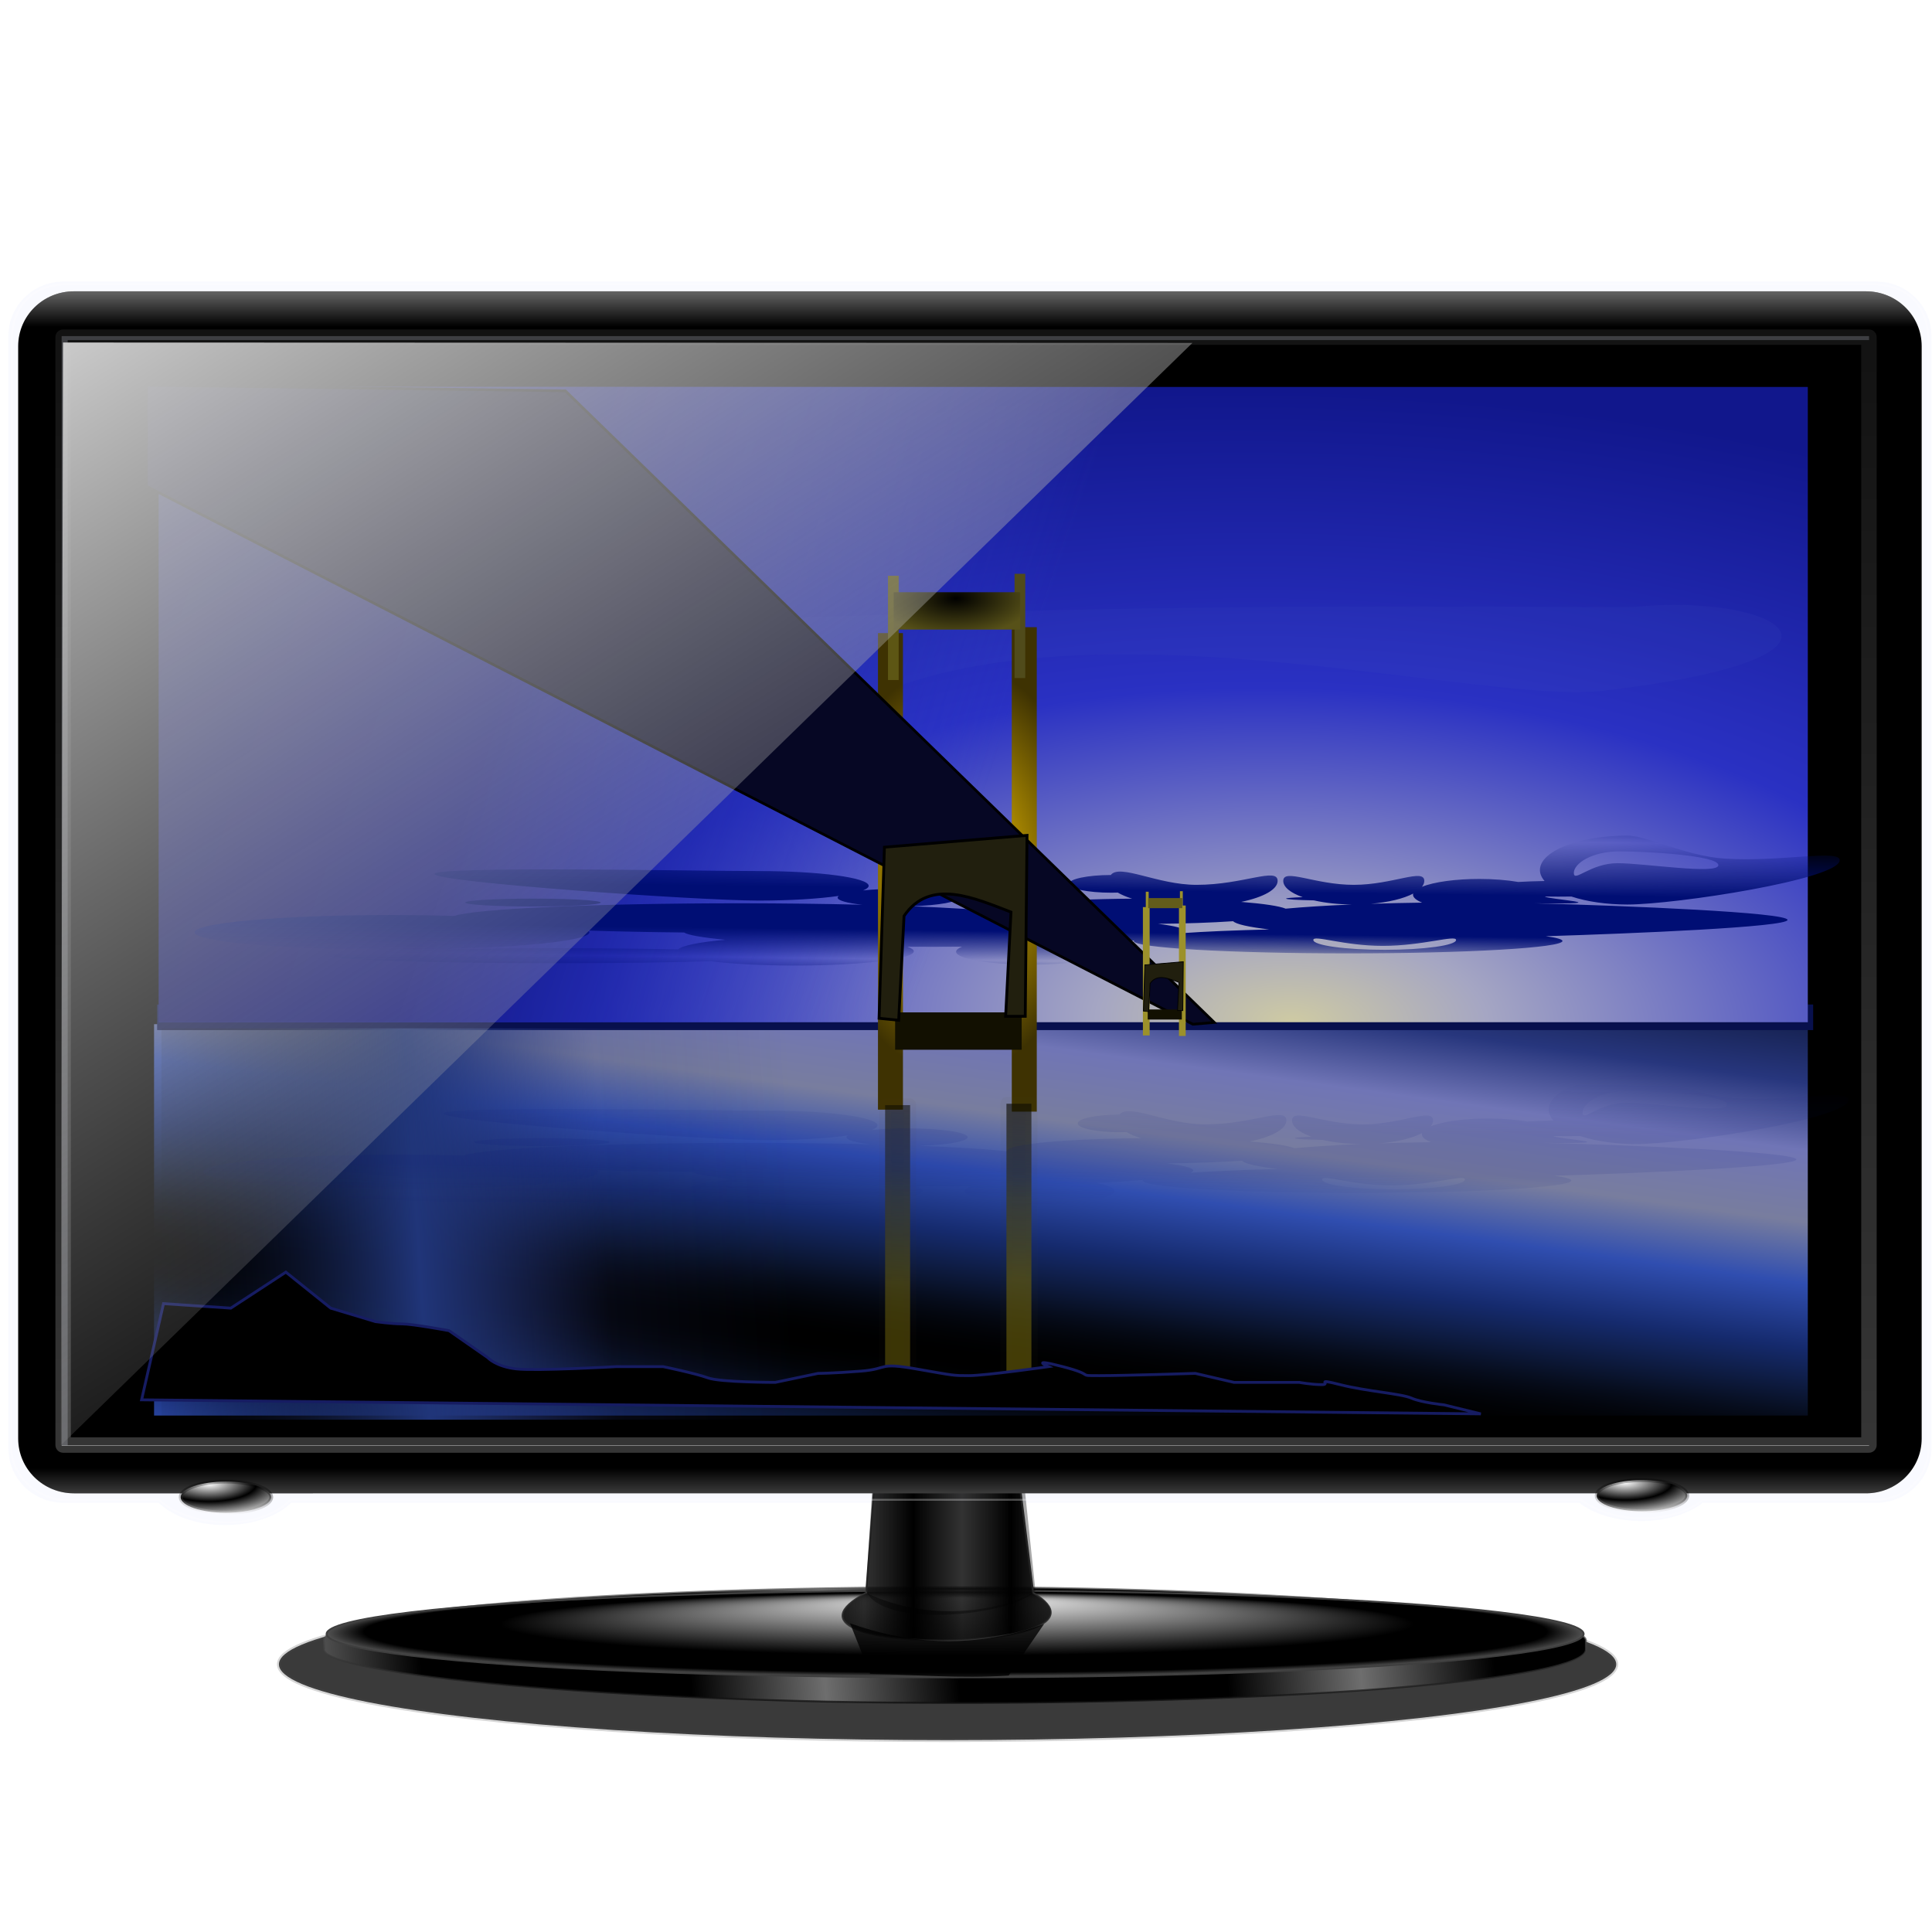 <?xml version="1.0" encoding="UTF-8" standalone="no"?>
<svg
   xmlns:dc="http://purl.org/dc/elements/1.1/"
   xmlns:cc="http://creativecommons.org/ns#"
   xmlns:rdf="http://www.w3.org/1999/02/22-rdf-syntax-ns#"
   xmlns:svg="http://www.w3.org/2000/svg"
   xmlns="http://www.w3.org/2000/svg"
   xmlns:xlink="http://www.w3.org/1999/xlink"
   xmlns:sodipodi="http://sodipodi.sourceforge.net/DTD/sodipodi-0.dtd"
   xmlns:inkscape="http://www.inkscape.org/namespaces/inkscape"
   sodipodi:docname="gnome-fs-desktop.svg"
   viewBox="0 0 256 256"
   height="256"
   width="256"
   inkscape:version="1.0 (4035a4f, 2020-05-01)"
   version="1.1"
   id="svg2">
  <defs
     id="defs6">
    <linearGradient
       inkscape:collect="always"
       id="linearGradient4343">
      <stop
         style="stop-color:#d1d1d1;stop-opacity:1"
         offset="0"
         id="stop4345" />
      <stop
         style="stop-color:#9d9d9d;stop-opacity:0.102"
         offset="1"
         id="stop4347" />
    </linearGradient>
    <linearGradient
       inkscape:collect="always"
       id="linearGradient4256">
      <stop
         style="stop-color:#000000;stop-opacity:1;"
         offset="0"
         id="stop4258" />
      <stop
         style="stop-color:#6b600a;stop-opacity:1"
         offset="1"
         id="stop4260" />
    </linearGradient>
    <linearGradient
       inkscape:collect="always"
       id="linearGradient4238">
      <stop
         style="stop-color:#ffcd00;stop-opacity:1"
         offset="0"
         id="stop4240" />
      <stop
         style="stop-color:#3e3202;stop-opacity:1"
         offset="1"
         id="stop4242" />
    </linearGradient>
    <linearGradient
       inkscape:collect="always"
       id="linearGradient4226">
      <stop
         style="stop-color:#000000;stop-opacity:1"
         offset="0"
         id="stop4228" />
      <stop
         style="stop-color:#575118;stop-opacity:1"
         offset="1"
         id="stop4230" />
    </linearGradient>
    <linearGradient
       id="linearGradient4594"
       inkscape:collect="always">
      <stop
         id="stop4596"
         offset="0"
         style="stop-color:#162252;stop-opacity:0" />
      <stop
         style="stop-color:#27367d;stop-opacity:0.146"
         offset="0.294"
         id="stop4598" />
      <stop
         style="stop-color:#203579;stop-opacity:1"
         offset="0.578"
         id="stop4604" />
      <stop
         id="stop4610"
         offset="1"
         style="stop-color:#000000;stop-opacity:0" />
    </linearGradient>
    <linearGradient
       id="linearGradient4562"
       inkscape:collect="always">
      <stop
         id="stop4564"
         offset="0"
         style="stop-color:#2a39cf;stop-opacity:0" />
      <stop
         style="stop-color:#111680;stop-opacity:1"
         offset="0.529"
         id="stop4568" />
      <stop
         id="stop4570"
         offset="1"
         style="stop-color:#101456;stop-opacity:1" />
    </linearGradient>
    <linearGradient
       inkscape:collect="always"
       id="linearGradient4524">
      <stop
         style="stop-color:#000e74;stop-opacity:0"
         offset="0"
         id="stop4526" />
      <stop
         id="stop4534"
         offset="0.234"
         style="stop-color:#000e74;stop-opacity:1;" />
      <stop
         id="stop4532"
         offset="0.571"
         style="stop-color:#000e74;stop-opacity:1" />
      <stop
         style="stop-color:#000e74;stop-opacity:0;"
         offset="1"
         id="stop4528" />
    </linearGradient>
    <linearGradient
       inkscape:collect="always"
       id="linearGradient4164">
      <stop
         style="stop-color:#cecaa3;stop-opacity:1"
         offset="0"
         id="stop4166" />
      <stop
         id="stop4174"
         offset="0.148"
         style="stop-color:#a5a6c3;stop-opacity:1" />
      <stop
         id="stop4172"
         offset="0.529"
         style="stop-color:#2a31c3;stop-opacity:1" />
      <stop
         style="stop-color:#11178c;stop-opacity:1"
         offset="1"
         id="stop4168" />
    </linearGradient>
    <linearGradient
       inkscape:collect="always"
       id="linearGradient4142">
      <stop
         style="stop-color:#162252;stop-opacity:1"
         offset="0"
         id="stop4144" />
      <stop
         id="stop4150"
         offset="0.129"
         style="stop-color:#27367d;stop-opacity:1" />
      <stop
         style="stop-color:#7075b6;stop-opacity:1"
         offset="0.28"
         id="stop4152" />
      <stop
         id="stop4158"
         offset="0.441"
         style="stop-color:#787d9e;stop-opacity:1" />
      <stop
         id="stop4154"
         offset="0.578"
         style="stop-color:#304eb0;stop-opacity:1" />
      <stop
         style="stop-color:#152a6d;stop-opacity:1"
         offset="0.723"
         id="stop4156" />
      <stop
         id="stop4160"
         offset="0.859"
         style="stop-color:#18306d;stop-opacity:0.333" />
      <stop
         style="stop-color:#000000;stop-opacity:0"
         offset="1"
         id="stop4146" />
    </linearGradient>
    <linearGradient
       inkscape:collect="always"
       xlink:href="#linearGradient4142"
       id="linearGradient4148"
       x1="444.462"
       y1="194.006"
       x2="426.081"
       y2="342.174"
       gradientUnits="userSpaceOnUse"
       gradientTransform="matrix(0.359,0,0,0.394,19.226,51.169)"
       spreadMethod="reflect" />
    <radialGradient
       inkscape:collect="always"
       xlink:href="#linearGradient4164"
       id="radialGradient4170"
       cx="382.364"
       cy="401.528"
       fx="382.364"
       fy="401.528"
       r="306.291"
       gradientTransform="matrix(0.571,0.014,-0.006,0.273,-44.71,20.424)"
       gradientUnits="userSpaceOnUse" />
    <filter
       inkscape:label="Swirl"
       inkscape:menu="Distort"
       inkscape:menu-tooltip="Paint objects with a transparent turbulence which wraps around color edges"
       height="1.4"
       y="-0.2"
       width="1.4"
       x="-0.2"
       style="color-interpolation-filters:sRGB"
       id="filter4225">
      <feGaussianBlur
         stdDeviation="3"
         result="result10"
         id="feGaussianBlur4227" />
      <feBlend
         in2="result10"
         mode="normal"
         in="result10"
         result="fbSourceGraphic"
         id="feBlend4229" />
      <feGaussianBlur
         stdDeviation="3"
         result="result8"
         in="fbSourceGraphic"
         id="feGaussianBlur4231" />
      <feTurbulence
         seed="0"
         result="result7"
         type="fractalNoise"
         numOctaves="1"
         baseFrequency="0.2"
         id="feTurbulence4233" />
      <feComposite
         in2="result8"
         result="result6"
         operator="in"
         in="result8"
         id="feComposite4235" />
      <feDisplacementMap
         in2="result6"
         in="result7"
         xChannelSelector="R"
         yChannelSelector="G"
         scale="50"
         result="result4"
         id="feDisplacementMap4237" />
      <feComposite
         in2="result4"
         result="result2"
         operator="arithmetic"
         in="result8"
         k1="1"
         k3="1"
         id="feComposite4239"
         k2="0"
         k4="0" />
      <feComposite
         in2="result2"
         result="fbSourceGraphic"
         in="fbSourceGraphic"
         operator="in"
         id="feComposite4241" />
      <feDisplacementMap
         in2="result4"
         yChannelSelector="G"
         scale="50"
         xChannelSelector="R"
         id="feDisplacementMap4243" />
    </filter>
    <filter
       inkscape:label="Clouds"
       inkscape:menu="Overlays"
       inkscape:menu-tooltip="Airy, fluffy, sparse white clouds"
       style="color-interpolation-filters:sRGB"
       id="filter4394">
      <feTurbulence
         numOctaves="3"
         baseFrequency="0.040 0.107"
         type="fractalNoise"
         id="feTurbulence4396" />
      <feColorMatrix
         result="result0"
         values="1 0 0 0 0 0 1 0 0 0 0 0 1 0 0 0 0 0 5 -2.7"
         id="feColorMatrix4398" />
      <feFlood
         flood-opacity="1"
         flood-color="rgb(255,255,255)"
         id="feFlood4400" />
      <feComposite
         operator="in"
         in2="result0"
         id="feComposite4402" />
      <feComposite
         operator="atop"
         in2="SourceGraphic"
         id="feComposite4404" />
    </filter>
    <filter
       inkscape:label="Leaves"
       inkscape:menu="Scatter"
       inkscape:menu-tooltip="Leaves on the ground in Fall, or living foliage"
       style="color-interpolation-filters:sRGB"
       id="filter4408">
      <feTurbulence
         baseFrequency="0.09"
         numOctaves="5"
         type="fractalNoise"
         result="result6"
         id="feTurbulence4410" />
      <feColorMatrix
         values="1 0 0 0 0 0 1 0 0 0 0 0 1 0 0 0 0 0 4.9 -2.9 "
         result="result5"
         in="result6"
         id="feColorMatrix4412" />
      <feComposite
         in2="result5"
         operator="in"
         in="SourceGraphic"
         id="feComposite4414" />
      <feMorphology
         result="result3"
         radius="6"
         operator="dilate"
         id="feMorphology4416" />
      <feTurbulence
         baseFrequency="0.2"
         numOctaves="1"
         type="fractalNoise"
         result="result91"
         id="feTurbulence4418" />
      <feDisplacementMap
         result="result4"
         scale="15"
         yChannelSelector="G"
         xChannelSelector="R"
         in="result3"
         in2="result91"
         id="feDisplacementMap4420" />
      <feComposite
         in2="result4"
         operator="arithmetic"
         result="result2"
         k1="0.5"
         k3="1"
         id="feComposite4422"
         k2="0"
         k4="0" />
      <feConvolveMatrix
         order="3 3"
         kernelMatrix="1 0 0 0 2 0 0 0 -1 "
         targetX="0"
         targetY="0"
         divisor="1.5"
         edgeMode="duplicate"
         in="result2"
         id="feConvolveMatrix4424" />
    </filter>
    <linearGradient
       inkscape:collect="always"
       xlink:href="#linearGradient4524"
       id="linearGradient4530"
       x1="434.207"
       y1="175.279"
       x2="434.922"
       y2="133.277"
       gradientUnits="userSpaceOnUse"
       spreadMethod="reflect"
       gradientTransform="matrix(1.581,0,0,1,-377.989,-71.419)" />
    <filter
       inkscape:collect="always"
       style="color-interpolation-filters:sRGB"
       id="filter4542"
       x="-0.006"
       width="1.013"
       y="-0.09"
       height="1.18">
      <feGaussianBlur
         inkscape:collect="always"
         stdDeviation="1.636"
         id="feGaussianBlur4544" />
    </filter>
    <linearGradient
       inkscape:collect="always"
       xlink:href="#linearGradient4562"
       id="linearGradient4560"
       x1="398.294"
       y1="208.736"
       x2="-5.105"
       y2="-3.974"
       gradientUnits="userSpaceOnUse"
       gradientTransform="matrix(0.252,0,0,0.394,20.722,51.169)" />
    <linearGradient
       inkscape:collect="always"
       xlink:href="#linearGradient4594"
       id="linearGradient4574"
       gradientUnits="userSpaceOnUse"
       gradientTransform="matrix(0.136,0,0,0.394,20.936,51.717)"
       spreadMethod="reflect"
       x1="614.96"
       y1="224.309"
       x2="-8.802"
       y2="341.326" />
    <filter
       inkscape:collect="always"
       style="color-interpolation-filters:sRGB"
       id="filter4650"
       x="-0.051"
       width="1.102"
       y="-0.028"
       height="1.056">
      <feGaussianBlur
         inkscape:collect="always"
         stdDeviation="1.156"
         id="feGaussianBlur4652" />
    </filter>
    <radialGradient
       inkscape:collect="always"
       xlink:href="#linearGradient4226"
       id="radialGradient4232"
       cx="297.36"
       cy="67.484"
       fx="297.36"
       fy="67.484"
       r="23.51"
       gradientTransform="matrix(0.442,-0.007,0.003,0.213,-4.981,66.982)"
       gradientUnits="userSpaceOnUse" />
    <radialGradient
       inkscape:collect="always"
       xlink:href="#linearGradient4238"
       id="radialGradient4244"
       cx="297.682"
       cy="162.519"
       fx="297.682"
       fy="162.519"
       r="29.47"
       gradientTransform="matrix(1.696,0.025,-0.034,2.34,-201.517,-225.207)"
       gradientUnits="userSpaceOnUse" />
    <linearGradient
       inkscape:collect="always"
       xlink:href="#linearGradient4256"
       id="linearGradient4262"
       x1="301.425"
       y1="236.76"
       x2="302.736"
       y2="300.987"
       gradientUnits="userSpaceOnUse" />
    <radialGradient
       inkscape:collect="always"
       xlink:href="#linearGradient4238"
       id="radialGradient4238"
       gradientUnits="userSpaceOnUse"
       gradientTransform="matrix(1.696,0.025,-0.034,2.34,-201.517,-225.207)"
       cx="297.682"
       cy="162.519"
       fx="297.682"
       fy="162.519"
       r="29.47" />
    <radialGradient
       inkscape:collect="always"
       xlink:href="#linearGradient4238"
       id="radialGradient4240"
       gradientUnits="userSpaceOnUse"
       gradientTransform="matrix(1.696,0.025,-0.034,2.34,-201.517,-225.207)"
       cx="297.682"
       cy="162.519"
       fx="297.682"
       fy="162.519"
       r="29.47" />
    <linearGradient
       inkscape:collect="always"
       xlink:href="#linearGradient4256"
       id="linearGradient4242"
       gradientUnits="userSpaceOnUse"
       x1="301.425"
       y1="236.76"
       x2="302.736"
       y2="300.987" />
    <linearGradient
       inkscape:collect="always"
       xlink:href="#linearGradient4256"
       id="linearGradient4244"
       gradientUnits="userSpaceOnUse"
       x1="301.425"
       y1="236.76"
       x2="302.736"
       y2="300.987" />
    <linearGradient
       id="linearGradient3460">
      <stop
         stop-opacity="1"
         stop-color="#ffffff"
         id="stop3462" />
      <stop
         stop-opacity="1"
         stop-color="#000000"
         offset="1"
         id="stop3464" />
    </linearGradient>
    <linearGradient
       id="linearGradient3444">
      <stop
         stop-opacity="1"
         stop-color="#000000"
         id="stop3446" />
      <stop
         stop-opacity="1"
         stop-color="#ffffff"
         id="stop3448"
         offset="1" />
    </linearGradient>
    <linearGradient
       id="linearGradient3412">
      <stop
         stop-opacity="1"
         stop-color="#b9b9b9"
         id="stop3414" />
      <stop
         stop-opacity="1"
         stop-color="#3d3d3d"
         id="stop3416"
         offset="1" />
    </linearGradient>
    <linearGradient
       id="linearGradient3392">
      <stop
         stop-opacity="0.609"
         stop-color="#ffffff"
         id="stop3394" />
      <stop
         stop-opacity="0"
         stop-color="#ffffff"
         id="stop3396"
         offset="1" />
    </linearGradient>
    <linearGradient
       id="linearGradient3211">
      <stop
         stop-opacity="0.615"
         stop-color="#000000"
         id="stop3213" />
      <stop
         stop-opacity="0.218"
         stop-color="#000000"
         offset="1"
         id="stop3215" />
    </linearGradient>
    <linearGradient
       id="linearGradient3201">
      <stop
         stop-opacity="1"
         stop-color="#000000"
         id="stop3203" />
      <stop
         stop-opacity="0.81"
         stop-color="#232323"
         id="stop3205"
         offset="1" />
    </linearGradient>
    <linearGradient
       id="linearGradient3180">
      <stop
         stop-opacity="1"
         stop-color="#000000"
         id="stop3182" />
      <stop
         stop-opacity="1"
         stop-color="#5b5b5b"
         id="stop3184"
         offset="1" />
    </linearGradient>
    <linearGradient
       id="linearGradient3170">
      <stop
         stop-opacity="1"
         stop-color="#000000"
         id="stop3172" />
      <stop
         stop-opacity="1"
         stop-color="#000000"
         offset="0.5"
         id="stop3178" />
      <stop
         stop-opacity="1"
         stop-color="#6e6e6e"
         id="stop3174"
         offset="1" />
    </linearGradient>
    <linearGradient
       id="linearGradient3158">
      <stop
         stop-opacity="1"
         stop-color="#ffffff"
         id="stop3160" />
      <stop
         stop-opacity="1"
         stop-color="#000000"
         offset="0.727"
         id="stop3166" />
      <stop
         stop-opacity="1"
         stop-color="#000000"
         id="stop3168"
         offset="0.941" />
      <stop
         stop-opacity="1"
         stop-color="#515151"
         id="stop3162"
         offset="1" />
    </linearGradient>
    <linearGradient
       id="linearGradient3715">
      <stop
         stop-opacity="0"
         stop-color="#ffffff"
         id="stop3717" />
      <stop
         stop-opacity="0"
         stop-color="#ffffff"
         offset="0.752"
         id="stop3743" />
      <stop
         stop-opacity="1"
         stop-color="#00168f"
         id="stop3745"
         offset="0.768" />
      <stop
         stop-opacity="0"
         stop-color="#ffffff"
         offset="0.784"
         id="stop3747" />
      <stop
         stop-opacity="0"
         stop-color="#ffffff"
         offset="0.807"
         id="stop3733" />
      <stop
         stop-opacity="1"
         stop-color="#00138d"
         id="stop3741"
         offset="0.823" />
      <stop
         stop-opacity="1"
         stop-color="#00148e"
         id="stop3735"
         offset="0.872" />
      <stop
         stop-opacity="0"
         stop-color="#ffffff"
         offset="0.882"
         id="stop3737" />
      <stop
         stop-opacity="0"
         stop-color="#ffffff"
         offset="0.892"
         id="stop3729" />
      <stop
         stop-opacity="1"
         stop-color="#000e6b"
         id="stop3731"
         offset="0.906" />
      <stop
         stop-opacity="1"
         stop-color="#001283"
         offset="0.949"
         id="stop3739" />
      <stop
         stop-opacity="0"
         stop-color="#ffffff"
         offset="0.96"
         id="stop3723" />
      <stop
         stop-opacity="0"
         stop-color="#ffffff"
         id="stop3725"
         offset="0.973" />
      <stop
         stop-opacity="1"
         stop-color="#000589"
         offset="0.983"
         id="stop3727" />
      <stop
         stop-opacity="0"
         stop-color="#ffffff"
         id="stop3719"
         offset="1" />
    </linearGradient>
    <linearGradient
       id="linearGradient3578">
      <stop
         stop-opacity="1"
         stop-color="#000000"
         id="stop3580" />
      <stop
         stop-opacity="1"
         stop-color="#050646"
         id="stop3582"
         offset="1" />
    </linearGradient>
    <linearGradient
       id="linearGradient3385">
      <stop
         stop-opacity="1"
         stop-color="#000eff"
         id="stop3387" />
      <stop
         stop-opacity="0"
         stop-color="#000000"
         offset="1"
         id="stop3389" />
    </linearGradient>
    <linearGradient
       id="linearGradient3395">
      <stop
         stop-opacity="0.553"
         stop-color="#bcc1ec"
         id="stop3403" />
      <stop
         stop-opacity="0"
         stop-color="#000000"
         offset="1"
         id="stop3399" />
    </linearGradient>
    <linearGradient
       id="linearGradient3435">
      <stop
         stop-opacity="0.863"
         stop-color="#ffffff"
         id="stop3437" />
      <stop
         stop-opacity="1"
         stop-color="#ffffff"
         offset="0.655"
         id="stop3441" />
      <stop
         stop-opacity="0"
         stop-color="#e4e6ff"
         offset="1"
         id="stop3439" />
    </linearGradient>
    <linearGradient
       id="linearGradient4102">
      <stop
         stop-opacity="1"
         stop-color="#00010c"
         id="stop4104" />
      <stop
         stop-opacity="1"
         stop-color="#000000"
         id="stop4106"
         offset="0.611" />
      <stop
         stop-opacity="1"
         stop-color="#537aff"
         offset="1"
         id="stop4108" />
    </linearGradient>
    <linearGradient
       y2="961.63"
       x2="-81.6"
       y1="971.44"
       x1="-220.86"
       spreadMethod="reflect"
       gradientUnits="userSpaceOnUse"
       id="linearGradient4494"
       xlink:href="#linearGradient3170"
       inkscape:collect="always" />
    <linearGradient
       y2="948.65"
       x2="-306.13"
       y1="997.82"
       x1="-306.13"
       gradientUnits="userSpaceOnUse"
       id="linearGradient4496"
       xlink:href="#linearGradient3180"
       inkscape:collect="always" />
    <radialGradient
       r="329.14"
       fy="561.93"
       fx="-277.58"
       cy="834.02"
       cx="-281.29"
       gradientTransform="matrix(1,0,0,0.08,0,767.173)"
       gradientUnits="userSpaceOnUse"
       id="radialGradient4498"
       xlink:href="#linearGradient3158"
       inkscape:collect="always" />
    <linearGradient
       y2="947.12"
       x2="-233.31"
       y1="947.12"
       x1="-258.82"
       spreadMethod="reflect"
       gradientTransform="translate(0.613,-2.454)"
       gradientUnits="userSpaceOnUse"
       id="linearGradient4500"
       xlink:href="#linearGradient3201"
       inkscape:collect="always" />
    <linearGradient
       y2="1006.73"
       x2="-260.92"
       y1="1006.73"
       x1="-305.45"
       spreadMethod="reflect"
       gradientTransform="translate(0.613,-2.454)"
       gradientUnits="userSpaceOnUse"
       id="linearGradient4502"
       xlink:href="#linearGradient3211"
       inkscape:collect="always" />
    <linearGradient
       y2="925.67"
       x2="-286.87"
       y1="960.53"
       x1="-286.87"
       gradientUnits="userSpaceOnUse"
       id="linearGradient4504"
       xlink:href="#linearGradient3392"
       inkscape:collect="always"
       gradientTransform="matrix(0.254,0,0,0.25,199.545,-36.848)" />
    <linearGradient
       y2="320.56"
       x2="-297.91"
       y1="291.58"
       x1="-297.91"
       gradientUnits="userSpaceOnUse"
       id="linearGradient4506"
       xlink:href="#linearGradient3392"
       inkscape:collect="always"
       gradientTransform="matrix(0.254,0,0,0.25,199.545,-36.848)" />
    <linearGradient
       y2="314.96"
       x2="-361.12"
       y1="924.2"
       x1="-361.12"
       gradientUnits="userSpaceOnUse"
       id="linearGradient4508"
       xlink:href="#linearGradient3412"
       inkscape:collect="always"
       gradientTransform="matrix(0.254,0,0,0.25,199.545,-36.848)" />
    <radialGradient
       r="27.09"
       fy="927.94"
       fx="-678.99"
       cy="927.94"
       cx="-678.99"
       spreadMethod="reflect"
       gradientTransform="matrix(0.231,0,0,0.085,372.157,117.581)"
       gradientUnits="userSpaceOnUse"
       id="radialGradient4510"
       xlink:href="#linearGradient3460"
       inkscape:collect="always" />
    <linearGradient
       y2="955.09"
       x2="-672.5"
       y1="943.42"
       x1="-671.87"
       gradientUnits="userSpaceOnUse"
       id="linearGradient4512"
       xlink:href="#linearGradient3444"
       inkscape:collect="always"
       gradientTransform="matrix(0.231,0,0,0.227,372.157,-16.306)" />
    <radialGradient
       inkscape:collect="always"
       xlink:href="#linearGradient3460"
       id="radialGradient4637"
       gradientUnits="userSpaceOnUse"
       gradientTransform="matrix(0.231,0,0,0.085,184.527,117.776)"
       spreadMethod="reflect"
       cx="-678.99"
       cy="927.94"
       fx="-678.99"
       fy="927.94"
       r="27.09" />
    <linearGradient
       inkscape:collect="always"
       xlink:href="#linearGradient3444"
       id="linearGradient4639"
       gradientUnits="userSpaceOnUse"
       x1="-671.87"
       y1="943.42"
       x2="-672.5"
       y2="955.09"
       gradientTransform="matrix(0.231,0,0,0.227,184.527,-16.11)" />
    <filter
       inkscape:collect="always"
       style="color-interpolation-filters:sRGB"
       id="filter4885"
       x="-0.02"
       width="1.04"
       y="-0.174"
       height="1.348">
      <feGaussianBlur
         inkscape:collect="always"
         stdDeviation="1.436"
         id="feGaussianBlur4887" />
    </filter>
    <linearGradient
       inkscape:collect="always"
       xlink:href="#linearGradient4343"
       id="linearGradient4349"
       x1="17.821"
       y1="35.925"
       x2="91.368"
       y2="151.903"
       gradientUnits="userSpaceOnUse"
       gradientTransform="matrix(1.032,0,0,1.015,-2.743,-0.551)" />
    <filter
       inkscape:collect="always"
       style="color-interpolation-filters:sRGB"
       id="filter1042"
       x="-0.719"
       width="2.439"
       y="-0.067"
       height="1.134">
      <feGaussianBlur
         inkscape:collect="always"
         stdDeviation="2.779"
         id="feGaussianBlur1044" />
    </filter>
    <filter
       inkscape:collect="always"
       style="color-interpolation-filters:sRGB"
       id="filter1046"
       x="-0.536"
       width="2.072"
       y="-0.05"
       height="1.1">
      <feGaussianBlur
         inkscape:collect="always"
         stdDeviation="2.071"
         id="feGaussianBlur1048" />
    </filter>
    <linearGradient
       spreadMethod="reflect"
       y2="133.277"
       x2="434.922"
       y1="175.279"
       x1="434.207"
       gradientTransform="matrix(1.581,0,0,1,-377.989,-71.419)"
       gradientUnits="userSpaceOnUse"
       id="linearGradient1071"
       xlink:href="#linearGradient4524"
       inkscape:collect="always" />
    <filter
       height="1.147"
       y="-0.073"
       width="1.011"
       x="-0.005"
       id="filter1241"
       style="color-interpolation-filters:sRGB"
       inkscape:collect="always">
      <feGaussianBlur
         id="feGaussianBlur1243"
         stdDeviation="1.338"
         inkscape:collect="always" />
    </filter>
  </defs>
  <sodipodi:namedview
     inkscape:current-layer="svg2"
     inkscape:window-maximized="1"
     inkscape:window-y="0"
     inkscape:window-x="0"
     inkscape:cy="128"
     inkscape:cx="128"
     inkscape:zoom="3.4375"
     showgrid="false"
     id="namedview4"
     inkscape:window-height="1056"
     inkscape:window-width="1920"
     inkscape:pageshadow="2"
     inkscape:pageopacity="0"
     guidetolerance="10"
     gridtolerance="10"
     objecttolerance="10"
     borderopacity="1"
     bordercolor="#666666"
     pagecolor="#ff0000"
     inkscape:document-rotation="0" />
  <path
     style="fill:#ffffff;fill-opacity:0.522;stroke:#ffffff;stroke-width:0.101;stroke-linecap:round;stroke-linejoin:round;stroke-miterlimit:4;stroke-dasharray:none;stroke-opacity:0.815"
     inkscape:connector-curvature="0"
     sodipodi:nodetypes="cccccsccscccccc"
     d="m 9.006,37.654 c -4.809,0 -7.372,3.043 -7.449,7.32 L 1.48,191.749 c 0,3.975 3.677,7.093 7.718,7.093 l 11.887,-0.113 c 1.767,1.752 5.393,3.002 9.096,3.002 3.703,0 6.561,-1.25 8.329,-3.002 H 209.52 c 1.849,1.454 4.794,2.47 8.11,2.47 3.315,0 6.069,-0.94 7.918,-2.395 h 22.527 c 4.578,-0.075 7.48,-3.118 7.48,-7.093 l -0.038,-146.284 c 0.077,-4.655 -2.441,-7.773 -7.672,-7.773 z"
     id="path3384"
     stroke-miterlimit="4" />
  <rect
     style="opacity:1;fill:#000000;fill-opacity:1;fill-rule:nonzero;stroke:none;stroke-width:2.456;stroke-linecap:round;stroke-linejoin:round;stroke-miterlimit:4;stroke-dasharray:none;stroke-dashoffset:0;stroke-opacity:1"
     id="rect4339"
     width="241.076"
     height="148.717"
     x="8.056"
     y="42.801" />
  <ellipse
     style="opacity:1;fill:#000000;fill-opacity:0.771;fill-rule:nonzero;stroke:#4e4e4e;stroke-width:0.5;stroke-linecap:round;stroke-linejoin:round;stroke-miterlimit:4;stroke-dasharray:none;stroke-dashoffset:0;stroke-opacity:0.227;filter:url(#filter4885)"
     id="path4871"
     cx="124.323"
     cy="217.812"
     rx="85.852"
     ry="9.901"
     transform="matrix(1.032,0,0,1.015,-2.743,-0.551)" />
  <rect
     style="fill:#000000;fill-opacity:0.323;fill-rule:nonzero;stroke:none;stroke-width:4.238;stroke-linecap:round;stroke-linejoin:round;stroke-miterlimit:4;stroke-dasharray:none;stroke-dashoffset:0;stroke-opacity:1"
     id="rect4138"
     width="218.488"
     height="136.296"
     x="21.056"
     y="51.274" />
  <rect
     y="135.709"
     x="20.414"
     height="51.86"
     width="219.13"
     id="rect4140"
     style="fill:url(#linearGradient4148);fill-opacity:1;fill-rule:nonzero;stroke:none;stroke-width:4.238;stroke-linecap:round;stroke-linejoin:round;stroke-miterlimit:4;stroke-dasharray:none;stroke-dashoffset:0;stroke-opacity:1" />
  <rect
     style="fill:#08104d;fill-opacity:1;fill-rule:nonzero;stroke:none;stroke-width:4.238;stroke-linecap:round;stroke-linejoin:round;stroke-miterlimit:4;stroke-dasharray:none;stroke-dashoffset:0;stroke-opacity:1"
     id="rect4465"
     width="219.432"
     height="3.388"
     x="20.82"
     y="133.103" />
  <rect
     y="51.274"
     x="21.056"
     height="84.175"
     width="218.488"
     id="rect4162"
     style="fill:url(#radialGradient4170);fill-opacity:1;fill-rule:nonzero;stroke:none;stroke-width:4.238;stroke-linecap:round;stroke-linejoin:round;stroke-miterlimit:4;stroke-dasharray:none;stroke-dashoffset:0;stroke-opacity:1" />
  <path
     style="fill:#4352c2;fill-opacity:0.11;fill-rule:nonzero;stroke:none;stroke-width:4.535;stroke-linecap:round;stroke-linejoin:round;stroke-miterlimit:4;stroke-dasharray:none;stroke-dashoffset:0;stroke-opacity:1;filter:url(#filter4394)"
     d="m 616.475,145.197 c 26.419,-6.085 47.151,21.787 -5.663,36.543 -22.214,6.206 -89.684,-38.097 -132.004,-0.679 -64.747,57.248 -123.841,-7.264 -123.841,-16.225 -2e-5,-8.961 85.8,-13.206 123.841,-16.225 73.039,-5.797 134.23,-2.622 137.667,-3.414 z"
     id="path4245"
     inkscape:connector-curvature="0"
     transform="matrix(0.717,0,0,0.304,-225.415,36.272)"
     sodipodi:nodetypes="ssssss" />
  <rect
     style="fill:url(#linearGradient4560);fill-opacity:1;fill-rule:nonzero;stroke:none;stroke-width:4.238;stroke-linecap:round;stroke-linejoin:round;stroke-miterlimit:4;stroke-dasharray:none;stroke-dashoffset:0;stroke-opacity:1"
     id="rect4546"
     width="154.45"
     height="84.175"
     x="21.056"
     y="51.274" />
  <path
     style="fill:url(#linearGradient4530);fill-opacity:1;fill-rule:nonzero;stroke:none;stroke-width:4.535;stroke-linecap:round;stroke-linejoin:round;stroke-miterlimit:4;stroke-dasharray:none;stroke-dashoffset:0;stroke-opacity:1;filter:url(#filter4542)"
     d="m 546.355,61.96 c -17.923,7e-5 -32.452,5.189 -32.451,11.59 0.014,1.252 0.596,2.494 1.723,3.68 -3.442,0.054 -6.75,0.162 -9.771,0.318 -4.199,-0.66 -9.26,-1.016 -14.457,-1.018 -8.779,0.002 -16.889,1.011 -21.279,2.648 0.563,-0.648 0.854,-1.316 0.865,-1.986 4.5e-4,-4.389 -11.717,1.324 -26.172,1.324 -14.454,1.1e-4 -26.17,-5.713 -26.17,-1.324 0.006,2.037 2.587,3.995 7.211,5.471 -3.914,0.125 -6.151,0.302 -6.164,0.488 0.006,0.249 3.989,0.477 10.309,0.59 4.172,0.867 9.082,1.349 14.137,1.387 -9.398,0.355 -17.747,0.831 -24.605,1.402 -2.344,-0.875 -8.126,-1.669 -16.521,-2.27 8.467,-1.605 13.526,-4.246 13.541,-7.068 2.2e-4,-4.755 -12.735,1.324 -30.08,1.324 -14.54,0.005 -28.492,-7.189 -31.846,-3.311 -8.604,0.017 -15.533,1.345 -15.537,2.979 -9.5e-4,1.646 7.029,2.98 15.701,2.98 0.816,-3.5e-4 1.63,-0.013 2.436,-0.037 1.401,0.748 3.194,1.436 5.322,2.041 -28.008,0.176 -49.606,2.019 -49.631,4.234 0.011,0.053 0.034,0.107 0.07,0.16 -7.423,-0.725 -18.525,-1.356 -32.354,-1.838 10.285,-0.302 17.609,-1.509 17.627,-2.904 10e-4,-1.646 -10.075,-2.98 -22.506,-2.98 -4.686,9.8e-4 -9.252,0.196 -13.062,0.557 1.363,-0.5 2.062,-1.024 2.072,-1.551 -4.4e-4,-2.743 -18.279,-4.967 -40.826,-4.967 -22.548,-1.4e-4 -120.298,-1.75 -120.298,0.993 4e-4,2.743 97.75,8.94 120.298,8.94 11.274,-0.002 22.041,-0.571 29.746,-1.572 -0.288,0.191 -0.434,0.385 -0.436,0.58 0.01,0.943 3.389,1.829 9.111,2.391 -14.285,-0.318 -29.914,-0.484 -45.752,-0.486 -52.965,0.003 -97.876,1.809 -105.521,4.244 -7.487,-0.201 -15.335,-0.305 -23.238,-0.307 -40.47,10e-6 -73.277,2.608 -73.277,5.826 1.12e-4,3.218 32.807,5.826 73.277,5.826 40.47,-1e-5 73.277,-2.608 73.277,-5.826 -0.024,-0.196 -0.172,-0.391 -0.443,-0.586 10.914,0.314 22.959,0.535 35.557,0.65 1.535,0.875 6.797,1.715 15.322,2.445 -9.632,0.773 -15.969,1.94 -17.553,3.234 -13.44,-0.254 -29.014,-0.39 -44.92,-0.391 -46.543,-4e-5 -84.273,1.128 -84.271,2.52 -0.002,1.392 37.729,2.52 84.271,2.52 21.103,-9.7e-4 41.427,-0.239 56.951,-0.666 8.276,0.929 19.638,1.453 31.504,1.453 24.283,1.3e-4 43.969,-2.15 43.969,-4.803 -0.019,-0.519 -0.808,-1.034 -2.336,-1.525 3.21,0.019 6.435,0.029 9.662,0.029 3.541,-0.002 7.076,-0.016 10.59,-0.041 -1.461,0.536 -2.213,1.113 -2.213,1.695 6.8e-4,2.391 12.419,4.33 27.738,4.33 15.32,-5e-5 27.74,-1.939 27.74,-4.33 -0.007,-1.021 -2.325,-2.009 -6.545,-2.789 6.487,-0.293 12.267,-0.635 17.188,-1.016 -0.083,0.06 -0.141,0.121 -0.174,0.182 -0.011,2.305 35.613,4.174 79.561,4.174 43.946,-6e-5 79.567,-1.869 79.557,-4.174 -0.026,-0.551 -2.135,-1.097 -6.205,-1.605 32.187,-0.896 89.724,-3.066 89.738,-5.48 -0.045,-2.525 -59.554,-4.768 -93.867,-5.582 34.412,0.404 3.416,-1.468 3.865,-2.283 1.619,0.025 3.258,0.038 4.9,0.039 1.638,-4.4e-4 3.272,-0.013 4.887,-0.037 5.828,1.734 13.174,2.684 20.76,2.686 17.921,3.2e-4 78.808,-8.499 78.811,-14.899 4e-4,-3.788 -21.323,0.63 -42.447,-0.538 -14.571,-0.806 -29.047,-7.741 -36.364,-7.741 z m -2.979,5.299 c 10.059,-1.7e-4 36.757,1.344 36.756,4.636 -0.002,3.291 -27.361,-0.663 -37.418,-0.664 -10.056,-1.8e-4 -16.222,6.604 -16.224,3.313 -10e-4,-3.292 6.828,-7.285 16.886,-7.285 z m -76.49,14.186 c -0.051,0.127 -0.08,0.255 -0.088,0.383 0.009,0.941 1.182,1.865 3.398,2.676 -6.527,0.077 -12.903,0.207 -18.996,0.387 6.487,-0.497 12.099,-1.73 15.686,-3.445 z m -326.697,1.707 c -13.874,-4e-5 -25.122,0.593 -25.125,1.324 -0.018,0.732 11.237,1.326 25.125,1.326 13.888,-2e-5 25.141,-0.594 25.123,-1.326 -0.003,-0.731 -11.25,-1.324 -25.123,-1.324 z m 259.852,7.6 c 1.049,0.988 5.65,1.942 13.381,2.773 -12.7,0.265 -23.885,0.697 -32.479,1.254 0.669,-0.252 1.025,-0.507 1.062,-0.762 -0.011,-0.829 -3.373,-1.647 -9.822,-2.389 10.151,-0.079 19.811,-0.383 27.857,-0.877 z m 55.588,8.296 c 14.628,-1e-5 27.149,-3.816 27.152,-1.987 -0.003,1.828 -11.862,3.311 -26.49,3.311 -14.628,1e-5 -26.487,-1.482 -26.49,-3.311 0.003,-1.828 11.2,1.987 25.828,1.987 z"
     id="path4481"
     inkscape:connector-curvature="0"
     sodipodi:nodetypes="sccccccscccccccccccccccccccccscccccccccscccccccccsccccccccccscccccccccscscscscccccscccsccccccscscscs"
     transform="matrix(0.357,0,0,0.394,20.584,86.309)" />
  <g
     id="g4234"
     style="fill:url(#radialGradient4244);fill-opacity:1"
     transform="matrix(0.357,0,0,0.394,20.584,51.169)">
    <rect
       style="opacity:1;fill:url(#radialGradient4238);fill-opacity:1;fill-rule:nonzero;stroke:none;stroke-width:4.535;stroke-linecap:round;stroke-linejoin:round;stroke-miterlimit:4;stroke-dasharray:none;stroke-dashoffset:0;stroke-opacity:1"
       id="rect4180"
       width="9.272"
       height="160.265"
       x="268.212"
       y="83.048" />
    <rect
       y="81.062"
       x="317.881"
       height="162.914"
       width="9.272"
       id="rect4178"
       style="opacity:1;fill:url(#radialGradient4240);fill-opacity:1;fill-rule:nonzero;stroke:none;stroke-width:4.535;stroke-linecap:round;stroke-linejoin:round;stroke-miterlimit:4;stroke-dasharray:none;stroke-dashoffset:0;stroke-opacity:1" />
  </g>
  <path
     style="fill:#060724;fill-opacity:1;fill-rule:evenodd;stroke:#000000;stroke-width:0.358px;stroke-linecap:butt;stroke-linejoin:miter;stroke-opacity:1"
     d="m 74.908,51.789 85.99,83.689 -2.835,0.238 -138.671,-71.29 4.6e-5,-13.387 z"
     id="path4176"
     inkscape:connector-curvature="0"
     sodipodi:nodetypes="cccccc" />
  <rect
     y="76.031"
     x="134.434"
     height="13.812"
     width="1.417"
     id="rect4182"
     style="fill:#504b1b;fill-opacity:1;fill-rule:nonzero;stroke:none;stroke-width:4.238;stroke-linecap:round;stroke-linejoin:round;stroke-miterlimit:4;stroke-dasharray:none;stroke-dashoffset:0;stroke-opacity:1" />
  <rect
     style="fill:#5d5614;fill-opacity:1;fill-rule:nonzero;stroke:none;stroke-width:4.238;stroke-linecap:round;stroke-linejoin:round;stroke-miterlimit:4;stroke-dasharray:none;stroke-dashoffset:0;stroke-opacity:1"
     id="rect4184"
     width="1.417"
     height="13.812"
     x="117.663"
     y="76.292" />
  <rect
     style="fill:url(#radialGradient4232);fill-opacity:1;fill-rule:nonzero;stroke:none;stroke-width:4.238;stroke-linecap:round;stroke-linejoin:round;stroke-miterlimit:4;stroke-dasharray:none;stroke-dashoffset:0;stroke-opacity:1"
     id="rect4186"
     width="16.77"
     height="4.951"
     x="118.415"
     y="78.471" />
  <rect
     y="134.146"
     x="118.608"
     height="4.951"
     width="16.77"
     id="rect4188"
     style="fill:#121001;fill-opacity:1;fill-rule:nonzero;stroke:none;stroke-width:4.238;stroke-linecap:round;stroke-linejoin:round;stroke-miterlimit:4;stroke-dasharray:none;stroke-dashoffset:0;stroke-opacity:1" />
  <path
     style="fill:#211f0e;fill-opacity:1;fill-rule:evenodd;stroke:#000000;stroke-width:0.375px;stroke-linecap:butt;stroke-linejoin:miter;stroke-opacity:1"
     d="m 119.081,135.188 0.709,-13.812 c 3.448,-5.13 9.471,-2.304 14.172,-0.521 l -0.709,13.812 h 2.598 l 0.236,-23.976 -18.896,1.564 -0.709,22.673 z"
     id="path4190"
     inkscape:connector-curvature="0"
     sodipodi:nodetypes="ccccccccc" />
  <g
     id="g4614"
     style="fill:url(#linearGradient4262);fill-opacity:1;stroke:#4a4922;stroke-opacity:0.073;filter:url(#filter4650)"
     transform="matrix(0.357,0,0,0.394,20.584,51.169)">
    <rect
       style="opacity:0.792;fill:url(#linearGradient4242);fill-opacity:1;fill-rule:nonzero;stroke:#4a4922;stroke-width:4.535;stroke-linecap:round;stroke-linejoin:round;stroke-miterlimit:4;stroke-dasharray:none;stroke-dashoffset:0;stroke-opacity:0.073;filter:url(#filter1046)"
       id="rect4192"
       width="9.272"
       height="99.338"
       x="315.894"
       y="241.326" />
    <rect
       y="241.798"
       x="270.866"
       height="99.338"
       width="9.272"
       id="rect4202"
       style="opacity:0.74;fill:url(#linearGradient4244);fill-opacity:1;fill-rule:nonzero;stroke:#4a4922;stroke-width:4.535;stroke-linecap:round;stroke-linejoin:round;stroke-miterlimit:4;stroke-dasharray:none;stroke-dashoffset:0;stroke-opacity:0.073;filter:url(#filter1042)" />
  </g>
  <rect
     style="fill:#9c912b;fill-opacity:1;fill-rule:nonzero;stroke:none;stroke-width:4.238;stroke-linecap:round;stroke-linejoin:round;stroke-miterlimit:4;stroke-dasharray:none;stroke-dashoffset:0;stroke-opacity:1"
     id="rect4467"
     width="0.892"
     height="17.007"
     x="151.44"
     y="120.196" />
  <rect
     y="119.985"
     x="156.217"
     height="17.288"
     width="0.892"
     id="rect4469"
     style="fill:#9c912b;fill-opacity:1;fill-rule:nonzero;stroke:none;stroke-width:4.238;stroke-linecap:round;stroke-linejoin:round;stroke-miterlimit:4;stroke-dasharray:none;stroke-dashoffset:0;stroke-opacity:1" />
  <rect
     style="fill:#9c912b;fill-opacity:1;fill-rule:nonzero;stroke:none;stroke-width:4.238;stroke-linecap:round;stroke-linejoin:round;stroke-miterlimit:4;stroke-dasharray:none;stroke-dashoffset:0;stroke-opacity:1"
     id="rect4471"
     width="0.382"
     height="3.725"
     x="156.345"
     y="118.088" />
  <rect
     y="118.158"
     x="151.823"
     height="3.725"
     width="0.382"
     id="rect4473"
     style="fill:#9c912b;fill-opacity:1;fill-rule:nonzero;stroke:none;stroke-width:4.238;stroke-linecap:round;stroke-linejoin:round;stroke-miterlimit:4;stroke-dasharray:none;stroke-dashoffset:0;stroke-opacity:1" />
  <rect
     y="119.001"
     x="152.141"
     height="1.335"
     width="4.522"
     id="rect4475"
     style="fill:#635c1b;fill-opacity:1;fill-rule:nonzero;stroke:none;stroke-width:4.238;stroke-linecap:round;stroke-linejoin:round;stroke-miterlimit:4;stroke-dasharray:none;stroke-dashoffset:0;stroke-opacity:1" />
  <rect
     style="fill:#121001;fill-opacity:1;fill-rule:nonzero;stroke:none;stroke-width:4.238;stroke-linecap:round;stroke-linejoin:round;stroke-miterlimit:4;stroke-dasharray:none;stroke-dashoffset:0;stroke-opacity:1"
     id="rect4477"
     width="4.522"
     height="1.335"
     x="152.077"
     y="133.759" />
  <path
     sodipodi:nodetypes="ccccccccc"
     inkscape:connector-curvature="0"
     id="path4479"
     d="m 152.205,134.04 0.191,-3.725 c 0.93,-1.383 2.554,-0.621 3.822,-0.141 l -0.191,3.725 h 0.701 l 0.064,-6.465 -5.096,0.422 -0.191,6.114 z"
     style="fill:#211f0e;fill-opacity:1;fill-rule:evenodd;stroke:#000000;stroke-width:0.101px;stroke-linecap:butt;stroke-linejoin:miter;stroke-opacity:1" />
  <rect
     style="fill:url(#linearGradient4574);fill-opacity:1;fill-rule:nonzero;stroke:none;stroke-width:4.238;stroke-linecap:round;stroke-linejoin:round;stroke-miterlimit:4;stroke-dasharray:none;stroke-dashoffset:0;stroke-opacity:1"
     id="rect4572"
     width="83.219"
     height="51.86"
     x="21.388"
     y="136.258" />
  <path
     style="fill:#000000;fill-opacity:1;fill-rule:evenodd;stroke:#161c62;stroke-width:0.375px;stroke-linecap:butt;stroke-linejoin:miter;stroke-opacity:1"
     d="m 21.665,172.739 8.917,0.596 7.295,-4.77 5.944,4.77 5.944,1.789 c 0,0 2.162,0.298 3.513,0.298 1.351,0 6.215,0.894 6.215,0.894 l 5.134,3.577 c 0,0 1.081,1.192 3.783,1.491 2.702,0.298 13.24,-0.298 13.24,-0.298 h 6.215 c 0,0 4.323,0.894 5.944,1.491 1.621,0.596 8.917,0.596 8.917,0.596 l 5.674,-1.192 c 0,0 1.891,0 5.674,-0.298 3.783,-0.298 2.162,-1.192 7.295,-0.298 5.134,0.894 4.864,0.894 7.025,0.894 2.162,0 10.538,-1.192 10.538,-1.192 0,0 -2.702,-1.192 1.891,0 4.593,1.192 1.621,1.192 4.864,1.192 3.242,0 12.699,-0.298 12.699,-0.298 l 5.134,1.192 h 5.944 2.702 c 0,0 1.621,0.298 2.972,0.298 1.351,0 -1.081,-0.894 2.432,0 3.513,0.894 8.106,1.192 9.457,1.789 1.351,0.596 4.323,0.894 4.323,0.894 l 4.864,1.192 -177.452,-1.862 z"
     id="path4612"
     inkscape:connector-curvature="0" />
  <path
     style="fill:#ebefff;fill-opacity:0.262;stroke:none;stroke-width:0.252;stroke-linecap:round;stroke-linejoin:round;stroke-miterlimit:4;stroke-dasharray:none;stroke-opacity:1"
     inkscape:connector-curvature="0"
     d="m 8.453,37.305 c -4.068,0 -7.344,3.215 -7.344,7.216 V 191.914 c 2.5e-6,4.001 3.276,7.216 7.344,7.216 H 21.039 c 1.779,1.764 5.036,2.949 8.764,2.949 3.728,-1e-5 6.993,-1.185 8.771,-2.949 H 209.276 c 1.861,1.464 4.832,2.411 8.169,2.411 3.337,0 6.3,-0.947 8.161,-2.411 h 22.983 c 4.068,0 7.336,-3.215 7.336,-7.216 V 44.522 c 1e-5,-4.001 -3.268,-7.216 -7.336,-7.216 z m 0.516,7.755 H 248.462 V 192.07 H 8.968 Z"
     id="rect3374"
     stroke-miterlimit="4" />
  <g
     id="g3269"
     transform="matrix(0.254,0,0,0.25,199.545,-36.848)">
    <g
       transform="translate(4.908,57.669)"
       id="g3188">
      <rect
         style="opacity:1;fill:url(#linearGradient4494);fill-opacity:1;stroke:url(#linearGradient4496);stroke-width:1;stroke-linecap:round;stroke-linejoin:round;stroke-miterlimit:4;stroke-dasharray:none;stroke-opacity:0.68"
         id="rect2386"
         width="658.28"
         height="61.35"
         x="-621.47"
         y="930.95"
         ry="28.22"
         rx="329.14"
         stroke-miterlimit="4" />
      <ellipse
         style="opacity:1;fill:url(#radialGradient4498);fill-opacity:1;stroke:#3f3f3f;stroke-width:1.075;stroke-linecap:round;stroke-linejoin:round;stroke-miterlimit:4;stroke-dasharray:none;stroke-opacity:1"
         ry="26.38"
         rx="329.141"
         cy="834.018"
         cx="-281.288"
         id="path2384"
         transform="matrix(0.996,0,0,0.872,-12.093,228.493)"
         stroke-miterlimit="4" />
    </g>
    <path
       style="fill:url(#linearGradient4500);fill-opacity:1;stroke:#353535;stroke-width:1;stroke-linecap:round;stroke-linejoin:round;stroke-miterlimit:4;stroke-opacity:1"
       inkscape:connector-curvature="0"
       sodipodi:nodetypes="ccccc"
       id="rect3198"
       d="m -255.683,917.61 9.057,74.077 c 53.803,32.888 -150.429,34.247 -87.117,0 l 5.57,-74.545 c 25.4,0.109 53.143,2.14 72.49,0.468 z"
       stroke-miterlimit="4" />
    <path
       style="fill:url(#linearGradient4502);fill-opacity:1;stroke:none;stroke-width:1;stroke-linecap:round;stroke-linejoin:round;stroke-miterlimit:4;stroke-opacity:1"
       inkscape:connector-curvature="0"
       d="m -246.626,991.687 c 26.902,16.444 -10.706,25.006 -47.124,25.175 -36.419,0.17 -71.648,-8.052 -39.992,-25.175 16.809,7.992 33.969,10.352 49.236,9.534 15.268,-0.818 28.642,-4.814 37.88,-9.534 z"
       id="path3209"
       sodipodi:nodetypes="czczc"
       stroke-miterlimit="4" />
    <path
       style="fill:#000000;fill-opacity:0.786;fill-rule:evenodd;stroke:none;stroke-width:1;stroke-linecap:butt;stroke-linejoin:miter;stroke-opacity:1"
       inkscape:connector-curvature="0"
       sodipodi:nodetypes="ccccc"
       id="path3257"
       d="m -342.169,1007.771 10.491,26.809 c 23.715,0.381 46.448,2.597 72.24,0.901 l 18.474,-27.309 c -36.045,13.147 -69.438,11.05 -101.205,-0.402 z" />
    <path
       style="fill:#000000;fill-opacity:0.345;fill-rule:evenodd;stroke:none;stroke-width:1;stroke-linecap:butt;stroke-linejoin:miter;stroke-opacity:1"
       inkscape:connector-curvature="0"
       sodipodi:nodetypes="ccccc"
       id="path3267"
       d="m -329.431,917.447 c 22.224,5.157 49.251,4.803 76.354,-0.61 l 7.623,73.781 c -13.164,13.782 -81.071,19.845 -88.425,-0.305 z" />
  </g>
  <path
     style="fill:#000000;fill-opacity:1;stroke:none;stroke-width:0.252;stroke-linecap:round;stroke-linejoin:round;stroke-miterlimit:4;stroke-dasharray:none;stroke-opacity:1"
     inkscape:connector-curvature="0"
     d="m 9.801,38.6 c -4.094,0 -7.392,3.244 -7.392,7.271 V 190.611 c 0,4.027 3.297,7.263 7.392,7.263 H 247.241 c 4.094,0 7.391,-3.236 7.391,-7.263 V 45.871 c 0,-4.027 -3.297,-7.271 -7.391,-7.271 z m -1.634,5.937 H 247.661 V 191.548 H 8.167 Z"
     id="rect3372"
     stroke-miterlimit="4" />
  <path
     style="fill:none;fill-opacity:0.427;stroke:#ffffff;stroke-width:0.252;stroke-linecap:round;stroke-linejoin:round;stroke-miterlimit:4;stroke-dasharray:none;stroke-opacity:0.291"
     inkscape:connector-curvature="0"
     id="path3382"
     d="m 9.006,37.654 c -4.809,0 -7.372,3.043 -7.449,7.32 L 1.48,191.749 c 0,3.975 3.677,7.093 7.718,7.093 l 11.887,-0.113 c 1.767,1.752 5.393,3.002 9.096,3.002 3.703,0 6.561,-1.25 8.329,-3.002 H 209.52 c 1.849,1.454 4.794,2.47 8.11,2.47 3.315,0 6.069,-0.94 7.918,-2.395 h 22.527 c 4.578,-0.075 7.48,-3.118 7.48,-7.093 l -0.038,-146.284 c 0.077,-4.655 -2.441,-7.773 -7.672,-7.773 z"
     sodipodi:nodetypes="cccccsccscccccc"
     stroke-miterlimit="4" />
  <path
     style="fill:url(#linearGradient4504);fill-opacity:1;stroke:none;stroke-width:0.252;stroke-linecap:round;stroke-linejoin:round;stroke-miterlimit:4;stroke-dasharray:none;stroke-opacity:1"
     inkscape:connector-curvature="0"
     id="path3390"
     d="M 247.661,191.548 H 8.167 l -5.758,-0.936 c 0,4.027 3.297,7.263 7.392,7.263 H 247.241 c 4.094,0 7.391,-3.236 7.391,-7.263 z"
     sodipodi:nodetypes="ccccccc"
     stroke-miterlimit="4" />
  <path
     style="fill:url(#linearGradient4506);fill-opacity:1;stroke:none;stroke-width:0.252;stroke-linecap:round;stroke-linejoin:round;stroke-miterlimit:4;stroke-dasharray:none;stroke-opacity:1"
     inkscape:connector-curvature="0"
     id="path3400"
     d="M 2.409,45.871 C 5.063,44.677 8.179,44.514 8.167,44.537 H 247.661 l 6.971,1.334 c 0,-4.027 -3.297,-7.271 -7.391,-7.271 H 9.801 c -4.094,0 -7.392,3.244 -7.392,7.271 z"
     sodipodi:nodetypes="ccccccc"
     stroke-miterlimit="4" />
  <rect
     style="fill:none;fill-opacity:0.66;stroke:url(#linearGradient4508);stroke-width:2.047;stroke-linecap:round;stroke-linejoin:round;stroke-miterlimit:4;stroke-dasharray:none;stroke-opacity:0.291"
     id="rect3410"
     width="239.279"
     height="146.795"
     x="8.366"
     y="44.677"
     stroke-miterlimit="4" />
  <ellipse
     style="fill:url(#radialGradient4637);fill-opacity:1;stroke:url(#linearGradient4639);stroke-width:0.503;stroke-linecap:round;stroke-linejoin:round;stroke-miterlimit:4;stroke-dasharray:none;stroke-opacity:0.291"
     ry="2.063"
     rx="6.002"
     cy="198.38"
     cx="29.94"
     id="path3420"
     stroke-miterlimit="4" />
  <ellipse
     style="fill:url(#radialGradient4510);fill-opacity:1;stroke:url(#linearGradient4512);stroke-width:0.503;stroke-linecap:round;stroke-linejoin:round;stroke-miterlimit:4;stroke-dasharray:none;stroke-opacity:0.291"
     ry="2.063"
     rx="6.002"
     cy="198.184"
     cx="217.571"
     id="path3468"
     stroke-miterlimit="4" />
  <path
     transform="matrix(0.357,0,0,0.394,21.748,118.05)"
     sodipodi:nodetypes="sccccccscccccccccccccccccccccscccccccccscccccccccsccccccccccscccccccccscscscscccccscccsccccccscscscs"
     inkscape:connector-curvature="0"
     id="path1069"
     d="m 546.355,61.96 c -17.923,7e-5 -32.452,5.189 -32.451,11.59 0.014,1.252 0.596,2.494 1.723,3.68 -3.442,0.054 -6.75,0.162 -9.771,0.318 -4.199,-0.66 -9.26,-1.016 -14.457,-1.018 -8.779,0.002 -16.889,1.011 -21.279,2.648 0.563,-0.648 0.854,-1.316 0.865,-1.986 4.5e-4,-4.389 -11.717,1.324 -26.172,1.324 -14.454,1.1e-4 -26.17,-5.713 -26.17,-1.324 0.006,2.037 2.587,3.995 7.211,5.471 -3.914,0.125 -6.151,0.302 -6.164,0.488 0.006,0.249 3.989,0.477 10.309,0.59 4.172,0.867 9.082,1.349 14.137,1.387 -9.398,0.355 -17.747,0.831 -24.605,1.402 -2.344,-0.875 -8.126,-1.669 -16.521,-2.27 8.467,-1.605 13.526,-4.246 13.541,-7.068 2.2e-4,-4.755 -12.735,1.324 -30.08,1.324 -14.54,0.005 -28.492,-7.189 -31.846,-3.311 -8.604,0.017 -15.533,1.345 -15.537,2.979 -9.5e-4,1.646 7.029,2.98 15.701,2.98 0.816,-3.5e-4 1.63,-0.013 2.436,-0.037 1.401,0.748 3.194,1.436 5.322,2.041 -28.008,0.176 -49.606,2.019 -49.631,4.234 0.011,0.053 0.034,0.107 0.07,0.16 -7.423,-0.725 -18.525,-1.356 -32.354,-1.838 10.285,-0.302 17.609,-1.509 17.627,-2.904 10e-4,-1.646 -10.075,-2.98 -22.506,-2.98 -4.686,9.8e-4 -9.252,0.196 -13.062,0.557 1.363,-0.5 2.062,-1.024 2.072,-1.551 -4.4e-4,-2.743 -18.279,-4.967 -40.826,-4.967 -22.548,-1.4e-4 -120.298,-1.75 -120.298,0.993 4e-4,2.743 97.75,8.94 120.298,8.94 11.274,-0.002 22.041,-0.571 29.746,-1.572 -0.288,0.191 -0.434,0.385 -0.436,0.58 0.01,0.943 3.389,1.829 9.111,2.391 -14.285,-0.318 -29.914,-0.484 -45.752,-0.486 -52.965,0.003 -97.876,1.809 -105.521,4.244 -7.487,-0.201 -15.335,-0.305 -23.238,-0.307 -40.47,10e-6 -73.277,2.608 -73.277,5.826 1.12e-4,3.218 32.807,5.826 73.277,5.826 40.47,-1e-5 73.277,-2.608 73.277,-5.826 -0.024,-0.196 -0.172,-0.391 -0.443,-0.586 10.914,0.314 22.959,0.535 35.557,0.65 1.535,0.875 6.797,1.715 15.322,2.445 -9.632,0.773 -15.969,1.94 -17.553,3.234 -13.44,-0.254 -29.014,-0.39 -44.92,-0.391 -46.543,-4e-5 -84.273,1.128 -84.271,2.52 -0.002,1.392 37.729,2.52 84.271,2.52 21.103,-9.7e-4 41.427,-0.239 56.951,-0.666 8.276,0.929 19.638,1.453 31.504,1.453 24.283,1.3e-4 43.969,-2.15 43.969,-4.803 -0.019,-0.519 -0.808,-1.034 -2.336,-1.525 3.21,0.019 6.435,0.029 9.662,0.029 3.541,-0.002 7.076,-0.016 10.59,-0.041 -1.461,0.536 -2.213,1.113 -2.213,1.695 6.8e-4,2.391 12.419,4.33 27.738,4.33 15.32,-5e-5 27.74,-1.939 27.74,-4.33 -0.007,-1.021 -2.325,-2.009 -6.545,-2.789 6.487,-0.293 12.267,-0.635 17.188,-1.016 -0.083,0.06 -0.141,0.121 -0.174,0.182 -0.011,2.305 35.613,4.174 79.561,4.174 43.946,-6e-5 79.567,-1.869 79.557,-4.174 -0.026,-0.551 -2.135,-1.097 -6.205,-1.605 32.187,-0.896 89.724,-3.066 89.738,-5.48 -0.045,-2.525 -59.554,-4.768 -93.867,-5.582 34.412,0.404 3.416,-1.468 3.865,-2.283 1.619,0.025 3.258,0.038 4.9,0.039 1.638,-4.4e-4 3.272,-0.013 4.887,-0.037 5.828,1.734 13.174,2.684 20.76,2.686 17.921,3.2e-4 78.808,-8.499 78.811,-14.899 4e-4,-3.788 -21.323,0.63 -42.447,-0.538 -14.571,-0.806 -29.047,-7.741 -36.364,-7.741 z m -2.979,5.299 c 10.059,-1.7e-4 36.757,1.344 36.756,4.636 -0.002,3.291 -27.361,-0.663 -37.418,-0.664 -10.056,-1.8e-4 -16.222,6.604 -16.224,3.313 -10e-4,-3.292 6.828,-7.285 16.886,-7.285 z m -76.49,14.186 c -0.051,0.127 -0.08,0.255 -0.088,0.383 0.009,0.941 1.182,1.865 3.398,2.676 -6.527,0.077 -12.903,0.207 -18.996,0.387 6.487,-0.497 12.099,-1.73 15.686,-3.445 z m -326.697,1.707 c -13.874,-4e-5 -25.122,0.593 -25.125,1.324 -0.018,0.732 11.237,1.326 25.125,1.326 13.888,-2e-5 25.141,-0.594 25.123,-1.326 -0.003,-0.731 -11.25,-1.324 -25.123,-1.324 z m 259.852,7.6 c 1.049,0.988 5.65,1.942 13.381,2.773 -12.7,0.265 -23.885,0.697 -32.479,1.254 0.669,-0.252 1.025,-0.507 1.062,-0.762 -0.011,-0.829 -3.373,-1.647 -9.822,-2.389 10.151,-0.079 19.811,-0.383 27.857,-0.877 z m 55.588,8.296 c 14.628,-1e-5 27.149,-3.816 27.152,-1.987 -0.003,1.828 -11.862,3.311 -26.49,3.311 -14.628,1e-5 -26.487,-1.482 -26.49,-3.311 0.003,-1.828 11.2,1.987 25.828,1.987 z"
     style="fill:url(#linearGradient1071);fill-opacity:1;fill-rule:nonzero;stroke:none;stroke-width:4.535;stroke-linecap:round;stroke-linejoin:round;stroke-miterlimit:4;stroke-dasharray:none;stroke-dashoffset:0;stroke-opacity:1;opacity:0.307;filter:url(#filter1241)" />
  <path
     style="opacity:1;fill:url(#linearGradient4349);fill-opacity:1;fill-rule:nonzero;stroke:none;stroke-width:2.456;stroke-linecap:round;stroke-linejoin:round;stroke-miterlimit:4;stroke-dasharray:none;stroke-dashoffset:0;stroke-opacity:1"
     d="M 8.347,45.385 158.006,45.436 8.056,191.518 Z"
     id="rect4340"
     inkscape:connector-curvature="0"
     sodipodi:nodetypes="cccc" />
</svg>
